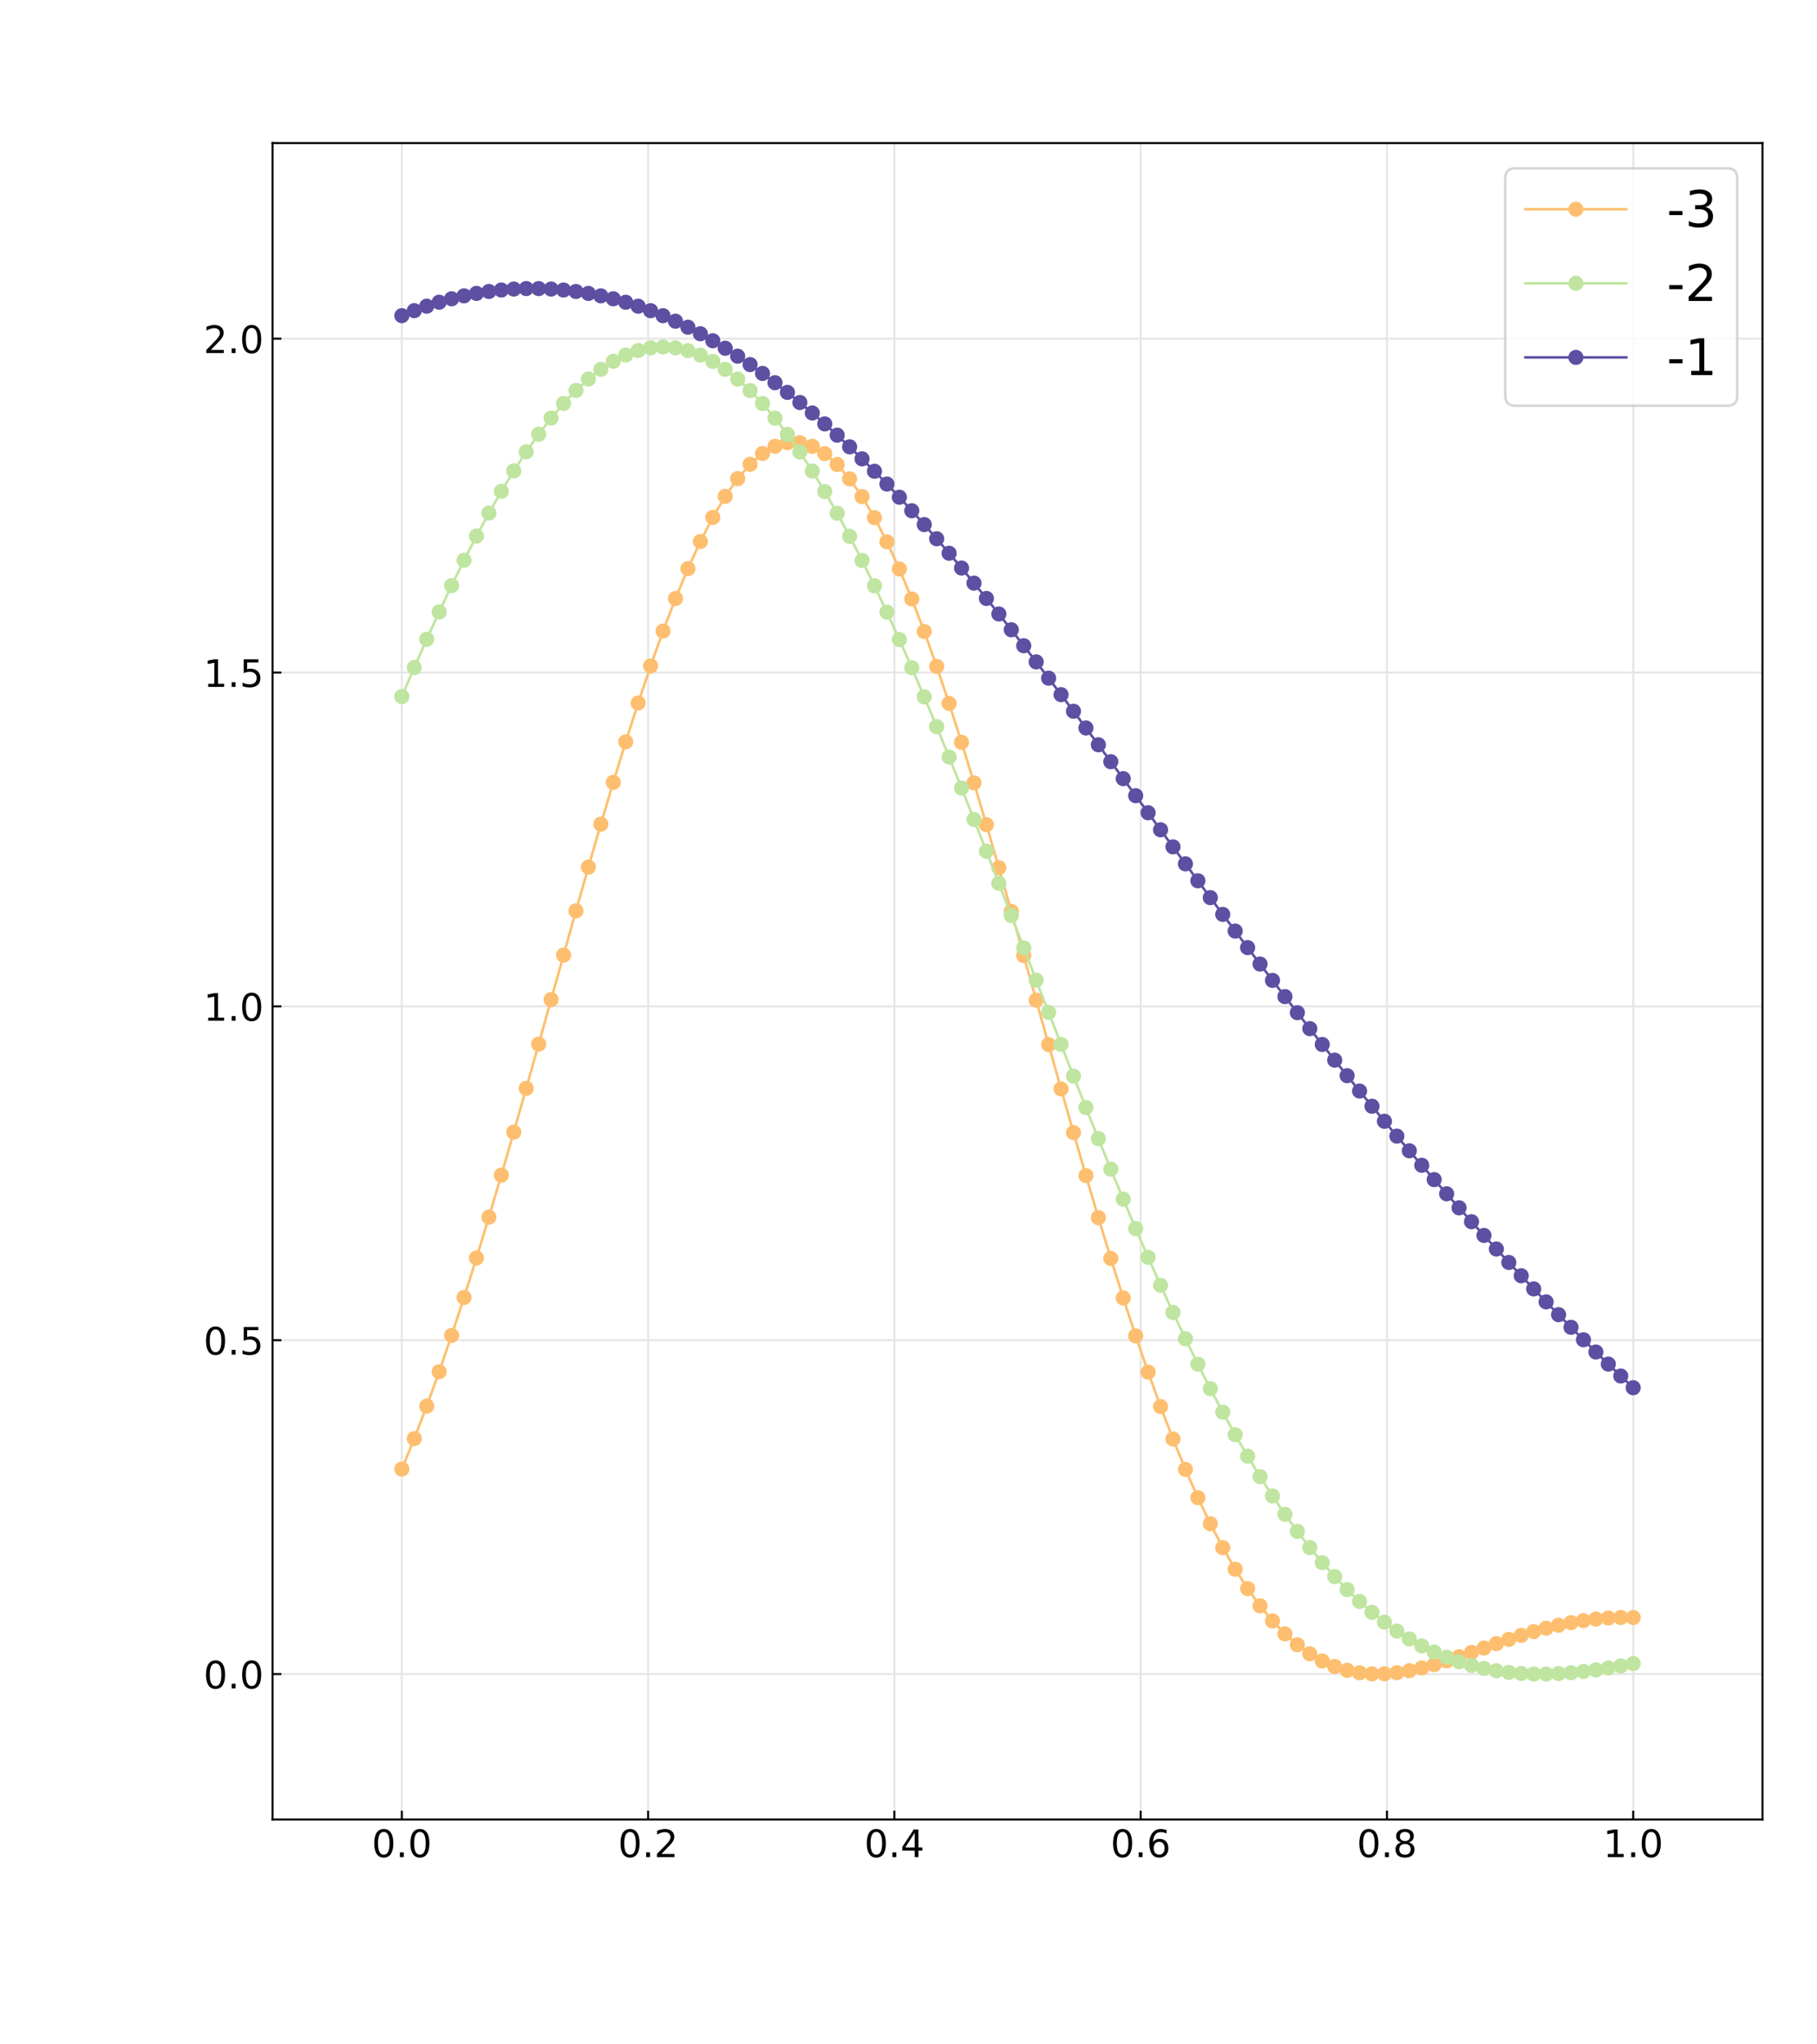 <?xml version="1.0" encoding="utf-8" standalone="no"?>
<!DOCTYPE svg PUBLIC "-//W3C//DTD SVG 1.1//EN"
  "http://www.w3.org/Graphics/SVG/1.1/DTD/svg11.dtd">
<!-- Created with matplotlib (https://matplotlib.org/) -->
<svg height="810pt" version="1.1" viewBox="0 0 720 810" width="720pt" xmlns="http://www.w3.org/2000/svg" xmlns:xlink="http://www.w3.org/1999/xlink">
 <defs>
  <style type="text/css">*{stroke-linecap:butt;stroke-linejoin:round;}</style>
 </defs>
 <g id="figure_1">
  <g id="patch_1">
   <path d="M 0 810 
L 720 810 
L 720 0 
L 0 0 
z
" style="fill:#ffffff;"/>
  </g>
  <g id="axes_1">
   <g id="patch_2">
    <path d="M 108 720.9 
L 698.4 720.9 
L 698.4 56.7 
L 108 56.7 
z
" style="fill:#ffffff;"/>
   </g>
   <g id="matplotlib.axis_1">
    <g id="xtick_1">
     <g id="line2d_1">
      <path clip-path="url(#pc5e5815d6b)" d="M 159.233 720.9 
L 159.233 56.7 
" style="fill:none;stroke:#e6e6e6;stroke-linecap:square;stroke-width:0.8;"/>
     </g>
     <g id="line2d_2">
      <defs>
       <path d="M 0 0 
L 0 -3.5 
" id="m0f413e8c15" style="stroke:#000000;stroke-width:0.8;"/>
      </defs>
      <g>
       <use style="stroke:#000000;stroke-width:0.8;" x="159.233" xlink:href="#m0f413e8c15" y="720.9"/>
      </g>
     </g>
     <g id="text_1">
      <!-- 0.0 -->
      <g transform="translate(147.306 735.798)scale(0.15 -0.15)">
       <defs>
        <path d="M 31.781 66.406 
Q 24.172 66.406 20.328 58.906 
Q 16.5 51.422 16.5 36.375 
Q 16.5 21.391 20.328 13.891 
Q 24.172 6.391 31.781 6.391 
Q 39.453 6.391 43.281 13.891 
Q 47.125 21.391 47.125 36.375 
Q 47.125 51.422 43.281 58.906 
Q 39.453 66.406 31.781 66.406 
z
M 31.781 74.219 
Q 44.047 74.219 50.516 64.516 
Q 56.984 54.828 56.984 36.375 
Q 56.984 17.969 50.516 8.266 
Q 44.047 -1.422 31.781 -1.422 
Q 19.531 -1.422 13.062 8.266 
Q 6.594 17.969 6.594 36.375 
Q 6.594 54.828 13.062 64.516 
Q 19.531 74.219 31.781 74.219 
z
" id="DejaVuSans-48"/>
        <path d="M 10.688 12.406 
L 21 12.406 
L 21 0 
L 10.688 0 
z
" id="DejaVuSans-46"/>
       </defs>
       <use xlink:href="#DejaVuSans-48"/>
       <use x="63.623" xlink:href="#DejaVuSans-46"/>
       <use x="95.41" xlink:href="#DejaVuSans-48"/>
      </g>
     </g>
    </g>
    <g id="xtick_2">
     <g id="line2d_3">
      <path clip-path="url(#pc5e5815d6b)" d="M 256.82 720.9 
L 256.82 56.7 
" style="fill:none;stroke:#e6e6e6;stroke-linecap:square;stroke-width:0.8;"/>
     </g>
     <g id="line2d_4">
      <g>
       <use style="stroke:#000000;stroke-width:0.8;" x="256.82" xlink:href="#m0f413e8c15" y="720.9"/>
      </g>
     </g>
     <g id="text_2">
      <!-- 0.2 -->
      <g transform="translate(244.892 735.798)scale(0.15 -0.15)">
       <defs>
        <path d="M 19.188 8.297 
L 53.609 8.297 
L 53.609 0 
L 7.328 0 
L 7.328 8.297 
Q 12.938 14.109 22.625 23.891 
Q 32.328 33.688 34.812 36.531 
Q 39.547 41.844 41.422 45.531 
Q 43.312 49.219 43.312 52.781 
Q 43.312 58.594 39.234 62.25 
Q 35.156 65.922 28.609 65.922 
Q 23.969 65.922 18.812 64.312 
Q 13.672 62.703 7.812 59.422 
L 7.812 69.391 
Q 13.766 71.781 18.938 73 
Q 24.125 74.219 28.422 74.219 
Q 39.75 74.219 46.484 68.547 
Q 53.219 62.891 53.219 53.422 
Q 53.219 48.922 51.531 44.891 
Q 49.859 40.875 45.406 35.406 
Q 44.188 33.984 37.641 27.219 
Q 31.109 20.453 19.188 8.297 
z
" id="DejaVuSans-50"/>
       </defs>
       <use xlink:href="#DejaVuSans-48"/>
       <use x="63.623" xlink:href="#DejaVuSans-46"/>
       <use x="95.41" xlink:href="#DejaVuSans-50"/>
      </g>
     </g>
    </g>
    <g id="xtick_3">
     <g id="line2d_5">
      <path clip-path="url(#pc5e5815d6b)" d="M 354.407 720.9 
L 354.407 56.7 
" style="fill:none;stroke:#e6e6e6;stroke-linecap:square;stroke-width:0.8;"/>
     </g>
     <g id="line2d_6">
      <g>
       <use style="stroke:#000000;stroke-width:0.8;" x="354.407" xlink:href="#m0f413e8c15" y="720.9"/>
      </g>
     </g>
     <g id="text_3">
      <!-- 0.4 -->
      <g transform="translate(342.479 735.798)scale(0.15 -0.15)">
       <defs>
        <path d="M 37.797 64.312 
L 12.891 25.391 
L 37.797 25.391 
z
M 35.203 72.906 
L 47.609 72.906 
L 47.609 25.391 
L 58.016 25.391 
L 58.016 17.188 
L 47.609 17.188 
L 47.609 0 
L 37.797 0 
L 37.797 17.188 
L 4.891 17.188 
L 4.891 26.703 
z
" id="DejaVuSans-52"/>
       </defs>
       <use xlink:href="#DejaVuSans-48"/>
       <use x="63.623" xlink:href="#DejaVuSans-46"/>
       <use x="95.41" xlink:href="#DejaVuSans-52"/>
      </g>
     </g>
    </g>
    <g id="xtick_4">
     <g id="line2d_7">
      <path clip-path="url(#pc5e5815d6b)" d="M 451.993 720.9 
L 451.993 56.7 
" style="fill:none;stroke:#e6e6e6;stroke-linecap:square;stroke-width:0.8;"/>
     </g>
     <g id="line2d_8">
      <g>
       <use style="stroke:#000000;stroke-width:0.8;" x="451.993" xlink:href="#m0f413e8c15" y="720.9"/>
      </g>
     </g>
     <g id="text_4">
      <!-- 0.6 -->
      <g transform="translate(440.066 735.798)scale(0.15 -0.15)">
       <defs>
        <path d="M 33.016 40.375 
Q 26.375 40.375 22.484 35.828 
Q 18.609 31.297 18.609 23.391 
Q 18.609 15.531 22.484 10.953 
Q 26.375 6.391 33.016 6.391 
Q 39.656 6.391 43.531 10.953 
Q 47.406 15.531 47.406 23.391 
Q 47.406 31.297 43.531 35.828 
Q 39.656 40.375 33.016 40.375 
z
M 52.594 71.297 
L 52.594 62.312 
Q 48.875 64.062 45.094 64.984 
Q 41.312 65.922 37.594 65.922 
Q 27.828 65.922 22.672 59.328 
Q 17.531 52.734 16.797 39.406 
Q 19.672 43.656 24.016 45.922 
Q 28.375 48.188 33.594 48.188 
Q 44.578 48.188 50.953 41.516 
Q 57.328 34.859 57.328 23.391 
Q 57.328 12.156 50.688 5.359 
Q 44.047 -1.422 33.016 -1.422 
Q 20.359 -1.422 13.672 8.266 
Q 6.984 17.969 6.984 36.375 
Q 6.984 53.656 15.188 63.938 
Q 23.391 74.219 37.203 74.219 
Q 40.922 74.219 44.703 73.484 
Q 48.484 72.75 52.594 71.297 
z
" id="DejaVuSans-54"/>
       </defs>
       <use xlink:href="#DejaVuSans-48"/>
       <use x="63.623" xlink:href="#DejaVuSans-46"/>
       <use x="95.41" xlink:href="#DejaVuSans-54"/>
      </g>
     </g>
    </g>
    <g id="xtick_5">
     <g id="line2d_9">
      <path clip-path="url(#pc5e5815d6b)" d="M 549.58 720.9 
L 549.58 56.7 
" style="fill:none;stroke:#e6e6e6;stroke-linecap:square;stroke-width:0.8;"/>
     </g>
     <g id="line2d_10">
      <g>
       <use style="stroke:#000000;stroke-width:0.8;" x="549.58" xlink:href="#m0f413e8c15" y="720.9"/>
      </g>
     </g>
     <g id="text_5">
      <!-- 0.8 -->
      <g transform="translate(537.653 735.798)scale(0.15 -0.15)">
       <defs>
        <path d="M 31.781 34.625 
Q 24.75 34.625 20.719 30.859 
Q 16.703 27.094 16.703 20.516 
Q 16.703 13.922 20.719 10.156 
Q 24.75 6.391 31.781 6.391 
Q 38.812 6.391 42.859 10.172 
Q 46.922 13.969 46.922 20.516 
Q 46.922 27.094 42.891 30.859 
Q 38.875 34.625 31.781 34.625 
z
M 21.922 38.812 
Q 15.578 40.375 12.031 44.719 
Q 8.5 49.078 8.5 55.328 
Q 8.5 64.062 14.719 69.141 
Q 20.953 74.219 31.781 74.219 
Q 42.672 74.219 48.875 69.141 
Q 55.078 64.062 55.078 55.328 
Q 55.078 49.078 51.531 44.719 
Q 48 40.375 41.703 38.812 
Q 48.828 37.156 52.797 32.312 
Q 56.781 27.484 56.781 20.516 
Q 56.781 9.906 50.312 4.234 
Q 43.844 -1.422 31.781 -1.422 
Q 19.734 -1.422 13.25 4.234 
Q 6.781 9.906 6.781 20.516 
Q 6.781 27.484 10.781 32.312 
Q 14.797 37.156 21.922 38.812 
z
M 18.312 54.391 
Q 18.312 48.734 21.844 45.562 
Q 25.391 42.391 31.781 42.391 
Q 38.141 42.391 41.719 45.562 
Q 45.312 48.734 45.312 54.391 
Q 45.312 60.062 41.719 63.234 
Q 38.141 66.406 31.781 66.406 
Q 25.391 66.406 21.844 63.234 
Q 18.312 60.062 18.312 54.391 
z
" id="DejaVuSans-56"/>
       </defs>
       <use xlink:href="#DejaVuSans-48"/>
       <use x="63.623" xlink:href="#DejaVuSans-46"/>
       <use x="95.41" xlink:href="#DejaVuSans-56"/>
      </g>
     </g>
    </g>
    <g id="xtick_6">
     <g id="line2d_11">
      <path clip-path="url(#pc5e5815d6b)" d="M 647.167 720.9 
L 647.167 56.7 
" style="fill:none;stroke:#e6e6e6;stroke-linecap:square;stroke-width:0.8;"/>
     </g>
     <g id="line2d_12">
      <g>
       <use style="stroke:#000000;stroke-width:0.8;" x="647.167" xlink:href="#m0f413e8c15" y="720.9"/>
      </g>
     </g>
     <g id="text_6">
      <!-- 1.0 -->
      <g transform="translate(635.24 735.798)scale(0.15 -0.15)">
       <defs>
        <path d="M 12.406 8.297 
L 28.516 8.297 
L 28.516 63.922 
L 10.984 60.406 
L 10.984 69.391 
L 28.422 72.906 
L 38.281 72.906 
L 38.281 8.297 
L 54.391 8.297 
L 54.391 0 
L 12.406 0 
z
" id="DejaVuSans-49"/>
       </defs>
       <use xlink:href="#DejaVuSans-49"/>
       <use x="63.623" xlink:href="#DejaVuSans-46"/>
       <use x="95.41" xlink:href="#DejaVuSans-48"/>
      </g>
     </g>
    </g>
   </g>
   <g id="matplotlib.axis_2">
    <g id="ytick_1">
     <g id="line2d_13">
      <path clip-path="url(#pc5e5815d6b)" d="M 108 663.284 
L 698.4 663.284 
" style="fill:none;stroke:#e6e6e6;stroke-linecap:square;stroke-width:0.8;"/>
     </g>
     <g id="line2d_14">
      <defs>
       <path d="M 0 0 
L 3.5 0 
" id="m76b3e9d10d" style="stroke:#000000;stroke-width:0.8;"/>
      </defs>
      <g>
       <use style="stroke:#000000;stroke-width:0.8;" x="108" xlink:href="#m76b3e9d10d" y="663.284"/>
      </g>
     </g>
     <g id="text_7">
      <!-- 0.0 -->
      <g transform="translate(80.645 668.982)scale(0.15 -0.15)">
       <use xlink:href="#DejaVuSans-48"/>
       <use x="63.623" xlink:href="#DejaVuSans-46"/>
       <use x="95.41" xlink:href="#DejaVuSans-48"/>
      </g>
     </g>
    </g>
    <g id="ytick_2">
     <g id="line2d_15">
      <path clip-path="url(#pc5e5815d6b)" d="M 108 531.011 
L 698.4 531.011 
" style="fill:none;stroke:#e6e6e6;stroke-linecap:square;stroke-width:0.8;"/>
     </g>
     <g id="line2d_16">
      <g>
       <use style="stroke:#000000;stroke-width:0.8;" x="108" xlink:href="#m76b3e9d10d" y="531.011"/>
      </g>
     </g>
     <g id="text_8">
      <!-- 0.5 -->
      <g transform="translate(80.645 536.71)scale(0.15 -0.15)">
       <defs>
        <path d="M 10.797 72.906 
L 49.516 72.906 
L 49.516 64.594 
L 19.828 64.594 
L 19.828 46.734 
Q 21.969 47.469 24.109 47.828 
Q 26.266 48.188 28.422 48.188 
Q 40.625 48.188 47.75 41.5 
Q 54.891 34.812 54.891 23.391 
Q 54.891 11.625 47.562 5.094 
Q 40.234 -1.422 26.906 -1.422 
Q 22.312 -1.422 17.547 -0.641 
Q 12.797 0.141 7.719 1.703 
L 7.719 11.625 
Q 12.109 9.234 16.797 8.062 
Q 21.484 6.891 26.703 6.891 
Q 35.156 6.891 40.078 11.328 
Q 45.016 15.766 45.016 23.391 
Q 45.016 31 40.078 35.438 
Q 35.156 39.891 26.703 39.891 
Q 22.75 39.891 18.812 39.016 
Q 14.891 38.141 10.797 36.281 
z
" id="DejaVuSans-53"/>
       </defs>
       <use xlink:href="#DejaVuSans-48"/>
       <use x="63.623" xlink:href="#DejaVuSans-46"/>
       <use x="95.41" xlink:href="#DejaVuSans-53"/>
      </g>
     </g>
    </g>
    <g id="ytick_3">
     <g id="line2d_17">
      <path clip-path="url(#pc5e5815d6b)" d="M 108 398.739 
L 698.4 398.739 
" style="fill:none;stroke:#e6e6e6;stroke-linecap:square;stroke-width:0.8;"/>
     </g>
     <g id="line2d_18">
      <g>
       <use style="stroke:#000000;stroke-width:0.8;" x="108" xlink:href="#m76b3e9d10d" y="398.739"/>
      </g>
     </g>
     <g id="text_9">
      <!-- 1.0 -->
      <g transform="translate(80.645 404.438)scale(0.15 -0.15)">
       <use xlink:href="#DejaVuSans-49"/>
       <use x="63.623" xlink:href="#DejaVuSans-46"/>
       <use x="95.41" xlink:href="#DejaVuSans-48"/>
      </g>
     </g>
    </g>
    <g id="ytick_4">
     <g id="line2d_19">
      <path clip-path="url(#pc5e5815d6b)" d="M 108 266.467 
L 698.4 266.467 
" style="fill:none;stroke:#e6e6e6;stroke-linecap:square;stroke-width:0.8;"/>
     </g>
     <g id="line2d_20">
      <g>
       <use style="stroke:#000000;stroke-width:0.8;" x="108" xlink:href="#m76b3e9d10d" y="266.467"/>
      </g>
     </g>
     <g id="text_10">
      <!-- 1.5 -->
      <g transform="translate(80.645 272.166)scale(0.15 -0.15)">
       <use xlink:href="#DejaVuSans-49"/>
       <use x="63.623" xlink:href="#DejaVuSans-46"/>
       <use x="95.41" xlink:href="#DejaVuSans-53"/>
      </g>
     </g>
    </g>
    <g id="ytick_5">
     <g id="line2d_21">
      <path clip-path="url(#pc5e5815d6b)" d="M 108 134.195 
L 698.4 134.195 
" style="fill:none;stroke:#e6e6e6;stroke-linecap:square;stroke-width:0.8;"/>
     </g>
     <g id="line2d_22">
      <g>
       <use style="stroke:#000000;stroke-width:0.8;" x="108" xlink:href="#m76b3e9d10d" y="134.195"/>
      </g>
     </g>
     <g id="text_11">
      <!-- 2.0 -->
      <g transform="translate(80.645 139.894)scale(0.15 -0.15)">
       <use xlink:href="#DejaVuSans-50"/>
       <use x="63.623" xlink:href="#DejaVuSans-46"/>
       <use x="95.41" xlink:href="#DejaVuSans-48"/>
      </g>
     </g>
    </g>
   </g>
   <g id="line2d_23">
    <path clip-path="url(#pc5e5815d6b)" d="M 159.233 582.051 
L 164.162 569.997 
L 169.09 557.129 
L 174.019 543.487 
L 178.948 529.118 
L 183.876 514.077 
L 188.805 498.428 
L 193.733 482.238 
L 198.662 465.585 
L 203.591 448.55 
L 208.519 431.221 
L 213.448 413.691 
L 218.377 396.057 
L 223.305 378.42 
L 228.234 360.885 
L 233.162 343.56 
L 238.091 326.552 
L 243.02 309.97 
L 247.948 293.923 
L 252.877 278.517 
L 257.806 263.855 
L 262.734 250.037 
L 267.663 237.156 
L 272.591 225.302 
L 277.52 214.554 
L 282.449 204.987 
L 287.377 196.666 
L 292.306 189.646 
L 297.235 183.975 
L 302.163 179.691 
L 307.092 176.822 
L 312.02 175.388 
L 316.949 175.397 
L 321.878 176.85 
L 326.806 179.737 
L 331.735 184.039 
L 336.664 189.728 
L 341.592 196.764 
L 346.521 205.102 
L 351.449 214.685 
L 356.378 225.447 
L 361.307 237.315 
L 366.235 250.208 
L 371.164 264.037 
L 376.093 278.709 
L 381.021 294.123 
L 385.95 310.177 
L 390.878 326.765 
L 395.807 343.777 
L 400.736 361.105 
L 405.664 378.641 
L 410.593 396.278 
L 415.522 413.911 
L 420.45 431.439 
L 425.379 448.764 
L 430.307 465.794 
L 435.236 482.441 
L 440.165 498.623 
L 445.093 514.265 
L 450.022 529.297 
L 454.951 543.656 
L 459.879 557.288 
L 464.808 570.146 
L 469.736 582.19 
L 474.665 593.39 
L 479.594 603.724 
L 484.522 613.179 
L 489.451 621.748 
L 494.38 629.436 
L 499.308 636.252 
L 504.237 642.214 
L 509.165 647.346 
L 514.094 651.68 
L 519.023 655.25 
L 523.951 658.098 
L 528.88 660.267 
L 533.809 661.808 
L 538.737 662.772 
L 543.666 663.212 
L 548.594 663.184 
L 553.523 662.747 
L 558.452 661.958 
L 563.38 660.874 
L 568.309 659.553 
L 573.238 658.049 
L 578.166 656.417 
L 583.095 654.705 
L 588.023 652.961 
L 592.952 651.228 
L 597.881 649.544 
L 602.809 647.944 
L 607.738 646.457 
L 612.667 645.111 
L 617.595 643.926 
L 622.524 642.92 
L 627.452 642.105 
L 632.381 641.491 
L 637.31 641.083 
L 642.238 640.882 
L 647.167 640.883 
" style="fill:none;stroke:#fdbf6f;stroke-linecap:square;"/>
    <defs>
     <path d="M 0 2.5 
C 0.663 2.5 1.299 2.237 1.768 1.768 
C 2.237 1.299 2.5 0.663 2.5 0 
C 2.5 -0.663 2.237 -1.299 1.768 -1.768 
C 1.299 -2.237 0.663 -2.5 0 -2.5 
C -0.663 -2.5 -1.299 -2.237 -1.768 -1.768 
C -2.237 -1.299 -2.5 -0.663 -2.5 0 
C -2.5 0.663 -2.237 1.299 -1.768 1.768 
C -1.299 2.237 -0.663 2.5 0 2.5 
z
" id="ma7dd18b2ec" style="stroke:#fdbf6f;"/>
    </defs>
    <g clip-path="url(#pc5e5815d6b)">
     <use style="fill:#fdbf6f;stroke:#fdbf6f;" x="159.233" xlink:href="#ma7dd18b2ec" y="582.051"/>
     <use style="fill:#fdbf6f;stroke:#fdbf6f;" x="164.162" xlink:href="#ma7dd18b2ec" y="569.997"/>
     <use style="fill:#fdbf6f;stroke:#fdbf6f;" x="169.09" xlink:href="#ma7dd18b2ec" y="557.129"/>
     <use style="fill:#fdbf6f;stroke:#fdbf6f;" x="174.019" xlink:href="#ma7dd18b2ec" y="543.487"/>
     <use style="fill:#fdbf6f;stroke:#fdbf6f;" x="178.948" xlink:href="#ma7dd18b2ec" y="529.118"/>
     <use style="fill:#fdbf6f;stroke:#fdbf6f;" x="183.876" xlink:href="#ma7dd18b2ec" y="514.077"/>
     <use style="fill:#fdbf6f;stroke:#fdbf6f;" x="188.805" xlink:href="#ma7dd18b2ec" y="498.428"/>
     <use style="fill:#fdbf6f;stroke:#fdbf6f;" x="193.733" xlink:href="#ma7dd18b2ec" y="482.238"/>
     <use style="fill:#fdbf6f;stroke:#fdbf6f;" x="198.662" xlink:href="#ma7dd18b2ec" y="465.585"/>
     <use style="fill:#fdbf6f;stroke:#fdbf6f;" x="203.591" xlink:href="#ma7dd18b2ec" y="448.55"/>
     <use style="fill:#fdbf6f;stroke:#fdbf6f;" x="208.519" xlink:href="#ma7dd18b2ec" y="431.221"/>
     <use style="fill:#fdbf6f;stroke:#fdbf6f;" x="213.448" xlink:href="#ma7dd18b2ec" y="413.691"/>
     <use style="fill:#fdbf6f;stroke:#fdbf6f;" x="218.377" xlink:href="#ma7dd18b2ec" y="396.057"/>
     <use style="fill:#fdbf6f;stroke:#fdbf6f;" x="223.305" xlink:href="#ma7dd18b2ec" y="378.42"/>
     <use style="fill:#fdbf6f;stroke:#fdbf6f;" x="228.234" xlink:href="#ma7dd18b2ec" y="360.885"/>
     <use style="fill:#fdbf6f;stroke:#fdbf6f;" x="233.162" xlink:href="#ma7dd18b2ec" y="343.56"/>
     <use style="fill:#fdbf6f;stroke:#fdbf6f;" x="238.091" xlink:href="#ma7dd18b2ec" y="326.552"/>
     <use style="fill:#fdbf6f;stroke:#fdbf6f;" x="243.02" xlink:href="#ma7dd18b2ec" y="309.97"/>
     <use style="fill:#fdbf6f;stroke:#fdbf6f;" x="247.948" xlink:href="#ma7dd18b2ec" y="293.923"/>
     <use style="fill:#fdbf6f;stroke:#fdbf6f;" x="252.877" xlink:href="#ma7dd18b2ec" y="278.517"/>
     <use style="fill:#fdbf6f;stroke:#fdbf6f;" x="257.806" xlink:href="#ma7dd18b2ec" y="263.855"/>
     <use style="fill:#fdbf6f;stroke:#fdbf6f;" x="262.734" xlink:href="#ma7dd18b2ec" y="250.037"/>
     <use style="fill:#fdbf6f;stroke:#fdbf6f;" x="267.663" xlink:href="#ma7dd18b2ec" y="237.156"/>
     <use style="fill:#fdbf6f;stroke:#fdbf6f;" x="272.591" xlink:href="#ma7dd18b2ec" y="225.302"/>
     <use style="fill:#fdbf6f;stroke:#fdbf6f;" x="277.52" xlink:href="#ma7dd18b2ec" y="214.554"/>
     <use style="fill:#fdbf6f;stroke:#fdbf6f;" x="282.449" xlink:href="#ma7dd18b2ec" y="204.987"/>
     <use style="fill:#fdbf6f;stroke:#fdbf6f;" x="287.377" xlink:href="#ma7dd18b2ec" y="196.666"/>
     <use style="fill:#fdbf6f;stroke:#fdbf6f;" x="292.306" xlink:href="#ma7dd18b2ec" y="189.646"/>
     <use style="fill:#fdbf6f;stroke:#fdbf6f;" x="297.235" xlink:href="#ma7dd18b2ec" y="183.975"/>
     <use style="fill:#fdbf6f;stroke:#fdbf6f;" x="302.163" xlink:href="#ma7dd18b2ec" y="179.691"/>
     <use style="fill:#fdbf6f;stroke:#fdbf6f;" x="307.092" xlink:href="#ma7dd18b2ec" y="176.822"/>
     <use style="fill:#fdbf6f;stroke:#fdbf6f;" x="312.02" xlink:href="#ma7dd18b2ec" y="175.388"/>
     <use style="fill:#fdbf6f;stroke:#fdbf6f;" x="316.949" xlink:href="#ma7dd18b2ec" y="175.397"/>
     <use style="fill:#fdbf6f;stroke:#fdbf6f;" x="321.878" xlink:href="#ma7dd18b2ec" y="176.85"/>
     <use style="fill:#fdbf6f;stroke:#fdbf6f;" x="326.806" xlink:href="#ma7dd18b2ec" y="179.737"/>
     <use style="fill:#fdbf6f;stroke:#fdbf6f;" x="331.735" xlink:href="#ma7dd18b2ec" y="184.039"/>
     <use style="fill:#fdbf6f;stroke:#fdbf6f;" x="336.664" xlink:href="#ma7dd18b2ec" y="189.728"/>
     <use style="fill:#fdbf6f;stroke:#fdbf6f;" x="341.592" xlink:href="#ma7dd18b2ec" y="196.764"/>
     <use style="fill:#fdbf6f;stroke:#fdbf6f;" x="346.521" xlink:href="#ma7dd18b2ec" y="205.102"/>
     <use style="fill:#fdbf6f;stroke:#fdbf6f;" x="351.449" xlink:href="#ma7dd18b2ec" y="214.685"/>
     <use style="fill:#fdbf6f;stroke:#fdbf6f;" x="356.378" xlink:href="#ma7dd18b2ec" y="225.447"/>
     <use style="fill:#fdbf6f;stroke:#fdbf6f;" x="361.307" xlink:href="#ma7dd18b2ec" y="237.315"/>
     <use style="fill:#fdbf6f;stroke:#fdbf6f;" x="366.235" xlink:href="#ma7dd18b2ec" y="250.208"/>
     <use style="fill:#fdbf6f;stroke:#fdbf6f;" x="371.164" xlink:href="#ma7dd18b2ec" y="264.037"/>
     <use style="fill:#fdbf6f;stroke:#fdbf6f;" x="376.093" xlink:href="#ma7dd18b2ec" y="278.709"/>
     <use style="fill:#fdbf6f;stroke:#fdbf6f;" x="381.021" xlink:href="#ma7dd18b2ec" y="294.123"/>
     <use style="fill:#fdbf6f;stroke:#fdbf6f;" x="385.95" xlink:href="#ma7dd18b2ec" y="310.177"/>
     <use style="fill:#fdbf6f;stroke:#fdbf6f;" x="390.878" xlink:href="#ma7dd18b2ec" y="326.765"/>
     <use style="fill:#fdbf6f;stroke:#fdbf6f;" x="395.807" xlink:href="#ma7dd18b2ec" y="343.777"/>
     <use style="fill:#fdbf6f;stroke:#fdbf6f;" x="400.736" xlink:href="#ma7dd18b2ec" y="361.105"/>
     <use style="fill:#fdbf6f;stroke:#fdbf6f;" x="405.664" xlink:href="#ma7dd18b2ec" y="378.641"/>
     <use style="fill:#fdbf6f;stroke:#fdbf6f;" x="410.593" xlink:href="#ma7dd18b2ec" y="396.278"/>
     <use style="fill:#fdbf6f;stroke:#fdbf6f;" x="415.522" xlink:href="#ma7dd18b2ec" y="413.911"/>
     <use style="fill:#fdbf6f;stroke:#fdbf6f;" x="420.45" xlink:href="#ma7dd18b2ec" y="431.439"/>
     <use style="fill:#fdbf6f;stroke:#fdbf6f;" x="425.379" xlink:href="#ma7dd18b2ec" y="448.764"/>
     <use style="fill:#fdbf6f;stroke:#fdbf6f;" x="430.307" xlink:href="#ma7dd18b2ec" y="465.794"/>
     <use style="fill:#fdbf6f;stroke:#fdbf6f;" x="435.236" xlink:href="#ma7dd18b2ec" y="482.441"/>
     <use style="fill:#fdbf6f;stroke:#fdbf6f;" x="440.165" xlink:href="#ma7dd18b2ec" y="498.623"/>
     <use style="fill:#fdbf6f;stroke:#fdbf6f;" x="445.093" xlink:href="#ma7dd18b2ec" y="514.265"/>
     <use style="fill:#fdbf6f;stroke:#fdbf6f;" x="450.022" xlink:href="#ma7dd18b2ec" y="529.297"/>
     <use style="fill:#fdbf6f;stroke:#fdbf6f;" x="454.951" xlink:href="#ma7dd18b2ec" y="543.656"/>
     <use style="fill:#fdbf6f;stroke:#fdbf6f;" x="459.879" xlink:href="#ma7dd18b2ec" y="557.288"/>
     <use style="fill:#fdbf6f;stroke:#fdbf6f;" x="464.808" xlink:href="#ma7dd18b2ec" y="570.146"/>
     <use style="fill:#fdbf6f;stroke:#fdbf6f;" x="469.736" xlink:href="#ma7dd18b2ec" y="582.19"/>
     <use style="fill:#fdbf6f;stroke:#fdbf6f;" x="474.665" xlink:href="#ma7dd18b2ec" y="593.39"/>
     <use style="fill:#fdbf6f;stroke:#fdbf6f;" x="479.594" xlink:href="#ma7dd18b2ec" y="603.724"/>
     <use style="fill:#fdbf6f;stroke:#fdbf6f;" x="484.522" xlink:href="#ma7dd18b2ec" y="613.179"/>
     <use style="fill:#fdbf6f;stroke:#fdbf6f;" x="489.451" xlink:href="#ma7dd18b2ec" y="621.748"/>
     <use style="fill:#fdbf6f;stroke:#fdbf6f;" x="494.38" xlink:href="#ma7dd18b2ec" y="629.436"/>
     <use style="fill:#fdbf6f;stroke:#fdbf6f;" x="499.308" xlink:href="#ma7dd18b2ec" y="636.252"/>
     <use style="fill:#fdbf6f;stroke:#fdbf6f;" x="504.237" xlink:href="#ma7dd18b2ec" y="642.214"/>
     <use style="fill:#fdbf6f;stroke:#fdbf6f;" x="509.165" xlink:href="#ma7dd18b2ec" y="647.346"/>
     <use style="fill:#fdbf6f;stroke:#fdbf6f;" x="514.094" xlink:href="#ma7dd18b2ec" y="651.68"/>
     <use style="fill:#fdbf6f;stroke:#fdbf6f;" x="519.023" xlink:href="#ma7dd18b2ec" y="655.25"/>
     <use style="fill:#fdbf6f;stroke:#fdbf6f;" x="523.951" xlink:href="#ma7dd18b2ec" y="658.098"/>
     <use style="fill:#fdbf6f;stroke:#fdbf6f;" x="528.88" xlink:href="#ma7dd18b2ec" y="660.267"/>
     <use style="fill:#fdbf6f;stroke:#fdbf6f;" x="533.809" xlink:href="#ma7dd18b2ec" y="661.808"/>
     <use style="fill:#fdbf6f;stroke:#fdbf6f;" x="538.737" xlink:href="#ma7dd18b2ec" y="662.772"/>
     <use style="fill:#fdbf6f;stroke:#fdbf6f;" x="543.666" xlink:href="#ma7dd18b2ec" y="663.212"/>
     <use style="fill:#fdbf6f;stroke:#fdbf6f;" x="548.594" xlink:href="#ma7dd18b2ec" y="663.184"/>
     <use style="fill:#fdbf6f;stroke:#fdbf6f;" x="553.523" xlink:href="#ma7dd18b2ec" y="662.747"/>
     <use style="fill:#fdbf6f;stroke:#fdbf6f;" x="558.452" xlink:href="#ma7dd18b2ec" y="661.958"/>
     <use style="fill:#fdbf6f;stroke:#fdbf6f;" x="563.38" xlink:href="#ma7dd18b2ec" y="660.874"/>
     <use style="fill:#fdbf6f;stroke:#fdbf6f;" x="568.309" xlink:href="#ma7dd18b2ec" y="659.553"/>
     <use style="fill:#fdbf6f;stroke:#fdbf6f;" x="573.238" xlink:href="#ma7dd18b2ec" y="658.049"/>
     <use style="fill:#fdbf6f;stroke:#fdbf6f;" x="578.166" xlink:href="#ma7dd18b2ec" y="656.417"/>
     <use style="fill:#fdbf6f;stroke:#fdbf6f;" x="583.095" xlink:href="#ma7dd18b2ec" y="654.705"/>
     <use style="fill:#fdbf6f;stroke:#fdbf6f;" x="588.023" xlink:href="#ma7dd18b2ec" y="652.961"/>
     <use style="fill:#fdbf6f;stroke:#fdbf6f;" x="592.952" xlink:href="#ma7dd18b2ec" y="651.228"/>
     <use style="fill:#fdbf6f;stroke:#fdbf6f;" x="597.881" xlink:href="#ma7dd18b2ec" y="649.544"/>
     <use style="fill:#fdbf6f;stroke:#fdbf6f;" x="602.809" xlink:href="#ma7dd18b2ec" y="647.944"/>
     <use style="fill:#fdbf6f;stroke:#fdbf6f;" x="607.738" xlink:href="#ma7dd18b2ec" y="646.457"/>
     <use style="fill:#fdbf6f;stroke:#fdbf6f;" x="612.667" xlink:href="#ma7dd18b2ec" y="645.111"/>
     <use style="fill:#fdbf6f;stroke:#fdbf6f;" x="617.595" xlink:href="#ma7dd18b2ec" y="643.926"/>
     <use style="fill:#fdbf6f;stroke:#fdbf6f;" x="622.524" xlink:href="#ma7dd18b2ec" y="642.92"/>
     <use style="fill:#fdbf6f;stroke:#fdbf6f;" x="627.452" xlink:href="#ma7dd18b2ec" y="642.105"/>
     <use style="fill:#fdbf6f;stroke:#fdbf6f;" x="632.381" xlink:href="#ma7dd18b2ec" y="641.491"/>
     <use style="fill:#fdbf6f;stroke:#fdbf6f;" x="637.31" xlink:href="#ma7dd18b2ec" y="641.083"/>
     <use style="fill:#fdbf6f;stroke:#fdbf6f;" x="642.238" xlink:href="#ma7dd18b2ec" y="640.882"/>
     <use style="fill:#fdbf6f;stroke:#fdbf6f;" x="647.167" xlink:href="#ma7dd18b2ec" y="640.883"/>
    </g>
   </g>
   <g id="line2d_24">
    <path clip-path="url(#pc5e5815d6b)" d="M 159.233 275.995 
L 164.162 264.482 
L 169.09 253.292 
L 174.019 242.458 
L 178.948 232.012 
L 183.876 221.982 
L 188.805 212.398 
L 193.733 203.285 
L 198.662 194.668 
L 203.591 186.573 
L 208.519 179.022 
L 213.448 172.037 
L 218.377 165.64 
L 223.305 159.852 
L 228.234 154.692 
L 233.162 150.178 
L 238.091 146.328 
L 243.02 143.156 
L 247.948 140.675 
L 252.877 138.896 
L 257.806 137.826 
L 262.734 137.471 
L 267.663 137.832 
L 272.591 138.908 
L 277.52 140.693 
L 282.449 143.18 
L 287.377 146.358 
L 292.306 150.215 
L 297.235 154.734 
L 302.163 159.9 
L 307.092 165.693 
L 312.02 172.095 
L 316.949 179.085 
L 321.878 186.641 
L 326.806 194.74 
L 331.735 203.361 
L 336.664 212.478 
L 341.592 222.066 
L 346.521 232.099 
L 351.449 242.549 
L 356.378 253.385 
L 361.307 264.578 
L 366.235 276.093 
L 371.164 287.898 
L 376.093 299.956 
L 381.021 312.231 
L 385.95 324.685 
L 390.878 337.282 
L 395.807 349.983 
L 400.736 362.752 
L 405.664 375.553 
L 410.593 388.351 
L 415.522 401.111 
L 420.45 413.8 
L 425.379 426.388 
L 430.307 438.843 
L 435.236 451.137 
L 440.165 463.242 
L 445.093 475.13 
L 450.022 486.775 
L 454.951 498.151 
L 459.879 509.234 
L 464.808 520.002 
L 469.736 530.433 
L 474.665 540.508 
L 479.594 550.211 
L 484.522 559.527 
L 489.451 568.445 
L 494.38 576.954 
L 499.308 585.046 
L 504.237 592.718 
L 509.165 599.964 
L 514.094 606.783 
L 519.023 613.176 
L 523.951 619.142 
L 528.88 624.685 
L 533.809 629.809 
L 538.737 634.518 
L 543.666 638.821 
L 548.594 642.724 
L 553.523 646.238 
L 558.452 649.374 
L 563.38 652.145 
L 568.309 654.566 
L 573.238 656.651 
L 578.166 658.417 
L 583.095 659.88 
L 588.023 661.058 
L 592.952 661.967 
L 597.881 662.625 
L 602.809 663.049 
L 607.738 663.256 
L 612.667 663.263 
L 617.595 663.087 
L 622.524 662.745 
L 627.452 662.253 
L 632.381 661.63 
L 637.31 660.889 
L 642.238 660.048 
L 647.167 659.121 
" style="fill:none;stroke:#bfe5a0;stroke-linecap:square;"/>
    <defs>
     <path d="M 0 2.5 
C 0.663 2.5 1.299 2.237 1.768 1.768 
C 2.237 1.299 2.5 0.663 2.5 0 
C 2.5 -0.663 2.237 -1.299 1.768 -1.768 
C 1.299 -2.237 0.663 -2.5 0 -2.5 
C -0.663 -2.5 -1.299 -2.237 -1.768 -1.768 
C -2.237 -1.299 -2.5 -0.663 -2.5 0 
C -2.5 0.663 -2.237 1.299 -1.768 1.768 
C -1.299 2.237 -0.663 2.5 0 2.5 
z
" id="m582897e75d" style="stroke:#bfe5a0;"/>
    </defs>
    <g clip-path="url(#pc5e5815d6b)">
     <use style="fill:#bfe5a0;stroke:#bfe5a0;" x="159.233" xlink:href="#m582897e75d" y="275.995"/>
     <use style="fill:#bfe5a0;stroke:#bfe5a0;" x="164.162" xlink:href="#m582897e75d" y="264.482"/>
     <use style="fill:#bfe5a0;stroke:#bfe5a0;" x="169.09" xlink:href="#m582897e75d" y="253.292"/>
     <use style="fill:#bfe5a0;stroke:#bfe5a0;" x="174.019" xlink:href="#m582897e75d" y="242.458"/>
     <use style="fill:#bfe5a0;stroke:#bfe5a0;" x="178.948" xlink:href="#m582897e75d" y="232.012"/>
     <use style="fill:#bfe5a0;stroke:#bfe5a0;" x="183.876" xlink:href="#m582897e75d" y="221.982"/>
     <use style="fill:#bfe5a0;stroke:#bfe5a0;" x="188.805" xlink:href="#m582897e75d" y="212.398"/>
     <use style="fill:#bfe5a0;stroke:#bfe5a0;" x="193.733" xlink:href="#m582897e75d" y="203.285"/>
     <use style="fill:#bfe5a0;stroke:#bfe5a0;" x="198.662" xlink:href="#m582897e75d" y="194.668"/>
     <use style="fill:#bfe5a0;stroke:#bfe5a0;" x="203.591" xlink:href="#m582897e75d" y="186.573"/>
     <use style="fill:#bfe5a0;stroke:#bfe5a0;" x="208.519" xlink:href="#m582897e75d" y="179.022"/>
     <use style="fill:#bfe5a0;stroke:#bfe5a0;" x="213.448" xlink:href="#m582897e75d" y="172.037"/>
     <use style="fill:#bfe5a0;stroke:#bfe5a0;" x="218.377" xlink:href="#m582897e75d" y="165.64"/>
     <use style="fill:#bfe5a0;stroke:#bfe5a0;" x="223.305" xlink:href="#m582897e75d" y="159.852"/>
     <use style="fill:#bfe5a0;stroke:#bfe5a0;" x="228.234" xlink:href="#m582897e75d" y="154.692"/>
     <use style="fill:#bfe5a0;stroke:#bfe5a0;" x="233.162" xlink:href="#m582897e75d" y="150.178"/>
     <use style="fill:#bfe5a0;stroke:#bfe5a0;" x="238.091" xlink:href="#m582897e75d" y="146.328"/>
     <use style="fill:#bfe5a0;stroke:#bfe5a0;" x="243.02" xlink:href="#m582897e75d" y="143.156"/>
     <use style="fill:#bfe5a0;stroke:#bfe5a0;" x="247.948" xlink:href="#m582897e75d" y="140.675"/>
     <use style="fill:#bfe5a0;stroke:#bfe5a0;" x="252.877" xlink:href="#m582897e75d" y="138.896"/>
     <use style="fill:#bfe5a0;stroke:#bfe5a0;" x="257.806" xlink:href="#m582897e75d" y="137.826"/>
     <use style="fill:#bfe5a0;stroke:#bfe5a0;" x="262.734" xlink:href="#m582897e75d" y="137.471"/>
     <use style="fill:#bfe5a0;stroke:#bfe5a0;" x="267.663" xlink:href="#m582897e75d" y="137.832"/>
     <use style="fill:#bfe5a0;stroke:#bfe5a0;" x="272.591" xlink:href="#m582897e75d" y="138.908"/>
     <use style="fill:#bfe5a0;stroke:#bfe5a0;" x="277.52" xlink:href="#m582897e75d" y="140.693"/>
     <use style="fill:#bfe5a0;stroke:#bfe5a0;" x="282.449" xlink:href="#m582897e75d" y="143.18"/>
     <use style="fill:#bfe5a0;stroke:#bfe5a0;" x="287.377" xlink:href="#m582897e75d" y="146.358"/>
     <use style="fill:#bfe5a0;stroke:#bfe5a0;" x="292.306" xlink:href="#m582897e75d" y="150.215"/>
     <use style="fill:#bfe5a0;stroke:#bfe5a0;" x="297.235" xlink:href="#m582897e75d" y="154.734"/>
     <use style="fill:#bfe5a0;stroke:#bfe5a0;" x="302.163" xlink:href="#m582897e75d" y="159.9"/>
     <use style="fill:#bfe5a0;stroke:#bfe5a0;" x="307.092" xlink:href="#m582897e75d" y="165.693"/>
     <use style="fill:#bfe5a0;stroke:#bfe5a0;" x="312.02" xlink:href="#m582897e75d" y="172.095"/>
     <use style="fill:#bfe5a0;stroke:#bfe5a0;" x="316.949" xlink:href="#m582897e75d" y="179.085"/>
     <use style="fill:#bfe5a0;stroke:#bfe5a0;" x="321.878" xlink:href="#m582897e75d" y="186.641"/>
     <use style="fill:#bfe5a0;stroke:#bfe5a0;" x="326.806" xlink:href="#m582897e75d" y="194.74"/>
     <use style="fill:#bfe5a0;stroke:#bfe5a0;" x="331.735" xlink:href="#m582897e75d" y="203.361"/>
     <use style="fill:#bfe5a0;stroke:#bfe5a0;" x="336.664" xlink:href="#m582897e75d" y="212.478"/>
     <use style="fill:#bfe5a0;stroke:#bfe5a0;" x="341.592" xlink:href="#m582897e75d" y="222.066"/>
     <use style="fill:#bfe5a0;stroke:#bfe5a0;" x="346.521" xlink:href="#m582897e75d" y="232.099"/>
     <use style="fill:#bfe5a0;stroke:#bfe5a0;" x="351.449" xlink:href="#m582897e75d" y="242.549"/>
     <use style="fill:#bfe5a0;stroke:#bfe5a0;" x="356.378" xlink:href="#m582897e75d" y="253.385"/>
     <use style="fill:#bfe5a0;stroke:#bfe5a0;" x="361.307" xlink:href="#m582897e75d" y="264.578"/>
     <use style="fill:#bfe5a0;stroke:#bfe5a0;" x="366.235" xlink:href="#m582897e75d" y="276.093"/>
     <use style="fill:#bfe5a0;stroke:#bfe5a0;" x="371.164" xlink:href="#m582897e75d" y="287.898"/>
     <use style="fill:#bfe5a0;stroke:#bfe5a0;" x="376.093" xlink:href="#m582897e75d" y="299.956"/>
     <use style="fill:#bfe5a0;stroke:#bfe5a0;" x="381.021" xlink:href="#m582897e75d" y="312.231"/>
     <use style="fill:#bfe5a0;stroke:#bfe5a0;" x="385.95" xlink:href="#m582897e75d" y="324.685"/>
     <use style="fill:#bfe5a0;stroke:#bfe5a0;" x="390.878" xlink:href="#m582897e75d" y="337.282"/>
     <use style="fill:#bfe5a0;stroke:#bfe5a0;" x="395.807" xlink:href="#m582897e75d" y="349.983"/>
     <use style="fill:#bfe5a0;stroke:#bfe5a0;" x="400.736" xlink:href="#m582897e75d" y="362.752"/>
     <use style="fill:#bfe5a0;stroke:#bfe5a0;" x="405.664" xlink:href="#m582897e75d" y="375.553"/>
     <use style="fill:#bfe5a0;stroke:#bfe5a0;" x="410.593" xlink:href="#m582897e75d" y="388.351"/>
     <use style="fill:#bfe5a0;stroke:#bfe5a0;" x="415.522" xlink:href="#m582897e75d" y="401.111"/>
     <use style="fill:#bfe5a0;stroke:#bfe5a0;" x="420.45" xlink:href="#m582897e75d" y="413.8"/>
     <use style="fill:#bfe5a0;stroke:#bfe5a0;" x="425.379" xlink:href="#m582897e75d" y="426.388"/>
     <use style="fill:#bfe5a0;stroke:#bfe5a0;" x="430.307" xlink:href="#m582897e75d" y="438.843"/>
     <use style="fill:#bfe5a0;stroke:#bfe5a0;" x="435.236" xlink:href="#m582897e75d" y="451.137"/>
     <use style="fill:#bfe5a0;stroke:#bfe5a0;" x="440.165" xlink:href="#m582897e75d" y="463.242"/>
     <use style="fill:#bfe5a0;stroke:#bfe5a0;" x="445.093" xlink:href="#m582897e75d" y="475.13"/>
     <use style="fill:#bfe5a0;stroke:#bfe5a0;" x="450.022" xlink:href="#m582897e75d" y="486.775"/>
     <use style="fill:#bfe5a0;stroke:#bfe5a0;" x="454.951" xlink:href="#m582897e75d" y="498.151"/>
     <use style="fill:#bfe5a0;stroke:#bfe5a0;" x="459.879" xlink:href="#m582897e75d" y="509.234"/>
     <use style="fill:#bfe5a0;stroke:#bfe5a0;" x="464.808" xlink:href="#m582897e75d" y="520.002"/>
     <use style="fill:#bfe5a0;stroke:#bfe5a0;" x="469.736" xlink:href="#m582897e75d" y="530.433"/>
     <use style="fill:#bfe5a0;stroke:#bfe5a0;" x="474.665" xlink:href="#m582897e75d" y="540.508"/>
     <use style="fill:#bfe5a0;stroke:#bfe5a0;" x="479.594" xlink:href="#m582897e75d" y="550.211"/>
     <use style="fill:#bfe5a0;stroke:#bfe5a0;" x="484.522" xlink:href="#m582897e75d" y="559.527"/>
     <use style="fill:#bfe5a0;stroke:#bfe5a0;" x="489.451" xlink:href="#m582897e75d" y="568.445"/>
     <use style="fill:#bfe5a0;stroke:#bfe5a0;" x="494.38" xlink:href="#m582897e75d" y="576.954"/>
     <use style="fill:#bfe5a0;stroke:#bfe5a0;" x="499.308" xlink:href="#m582897e75d" y="585.046"/>
     <use style="fill:#bfe5a0;stroke:#bfe5a0;" x="504.237" xlink:href="#m582897e75d" y="592.718"/>
     <use style="fill:#bfe5a0;stroke:#bfe5a0;" x="509.165" xlink:href="#m582897e75d" y="599.964"/>
     <use style="fill:#bfe5a0;stroke:#bfe5a0;" x="514.094" xlink:href="#m582897e75d" y="606.783"/>
     <use style="fill:#bfe5a0;stroke:#bfe5a0;" x="519.023" xlink:href="#m582897e75d" y="613.176"/>
     <use style="fill:#bfe5a0;stroke:#bfe5a0;" x="523.951" xlink:href="#m582897e75d" y="619.142"/>
     <use style="fill:#bfe5a0;stroke:#bfe5a0;" x="528.88" xlink:href="#m582897e75d" y="624.685"/>
     <use style="fill:#bfe5a0;stroke:#bfe5a0;" x="533.809" xlink:href="#m582897e75d" y="629.809"/>
     <use style="fill:#bfe5a0;stroke:#bfe5a0;" x="538.737" xlink:href="#m582897e75d" y="634.518"/>
     <use style="fill:#bfe5a0;stroke:#bfe5a0;" x="543.666" xlink:href="#m582897e75d" y="638.821"/>
     <use style="fill:#bfe5a0;stroke:#bfe5a0;" x="548.594" xlink:href="#m582897e75d" y="642.724"/>
     <use style="fill:#bfe5a0;stroke:#bfe5a0;" x="553.523" xlink:href="#m582897e75d" y="646.238"/>
     <use style="fill:#bfe5a0;stroke:#bfe5a0;" x="558.452" xlink:href="#m582897e75d" y="649.374"/>
     <use style="fill:#bfe5a0;stroke:#bfe5a0;" x="563.38" xlink:href="#m582897e75d" y="652.145"/>
     <use style="fill:#bfe5a0;stroke:#bfe5a0;" x="568.309" xlink:href="#m582897e75d" y="654.566"/>
     <use style="fill:#bfe5a0;stroke:#bfe5a0;" x="573.238" xlink:href="#m582897e75d" y="656.651"/>
     <use style="fill:#bfe5a0;stroke:#bfe5a0;" x="578.166" xlink:href="#m582897e75d" y="658.417"/>
     <use style="fill:#bfe5a0;stroke:#bfe5a0;" x="583.095" xlink:href="#m582897e75d" y="659.88"/>
     <use style="fill:#bfe5a0;stroke:#bfe5a0;" x="588.023" xlink:href="#m582897e75d" y="661.058"/>
     <use style="fill:#bfe5a0;stroke:#bfe5a0;" x="592.952" xlink:href="#m582897e75d" y="661.967"/>
     <use style="fill:#bfe5a0;stroke:#bfe5a0;" x="597.881" xlink:href="#m582897e75d" y="662.625"/>
     <use style="fill:#bfe5a0;stroke:#bfe5a0;" x="602.809" xlink:href="#m582897e75d" y="663.049"/>
     <use style="fill:#bfe5a0;stroke:#bfe5a0;" x="607.738" xlink:href="#m582897e75d" y="663.256"/>
     <use style="fill:#bfe5a0;stroke:#bfe5a0;" x="612.667" xlink:href="#m582897e75d" y="663.263"/>
     <use style="fill:#bfe5a0;stroke:#bfe5a0;" x="617.595" xlink:href="#m582897e75d" y="663.087"/>
     <use style="fill:#bfe5a0;stroke:#bfe5a0;" x="622.524" xlink:href="#m582897e75d" y="662.745"/>
     <use style="fill:#bfe5a0;stroke:#bfe5a0;" x="627.452" xlink:href="#m582897e75d" y="662.253"/>
     <use style="fill:#bfe5a0;stroke:#bfe5a0;" x="632.381" xlink:href="#m582897e75d" y="661.63"/>
     <use style="fill:#bfe5a0;stroke:#bfe5a0;" x="637.31" xlink:href="#m582897e75d" y="660.889"/>
     <use style="fill:#bfe5a0;stroke:#bfe5a0;" x="642.238" xlink:href="#m582897e75d" y="660.048"/>
     <use style="fill:#bfe5a0;stroke:#bfe5a0;" x="647.167" xlink:href="#m582897e75d" y="659.121"/>
    </g>
   </g>
   <g id="line2d_25">
    <path clip-path="url(#pc5e5815d6b)" d="M 159.233 125.068 
L 164.162 123.09 
L 169.09 121.317 
L 174.019 119.748 
L 178.948 118.383 
L 183.876 117.218 
L 188.805 116.253 
L 193.733 115.484 
L 198.662 114.909 
L 203.591 114.528 
L 208.519 114.337 
L 213.448 114.338 
L 218.377 114.529 
L 223.305 114.911 
L 228.234 115.487 
L 233.162 116.257 
L 238.091 117.223 
L 243.02 118.388 
L 247.948 119.755 
L 252.877 121.325 
L 257.806 123.099 
L 262.734 125.077 
L 267.663 127.26 
L 272.591 129.645 
L 277.52 132.228 
L 282.449 135.006 
L 287.377 137.974 
L 292.306 141.126 
L 297.235 144.458 
L 302.163 147.963 
L 307.092 151.638 
L 312.02 155.477 
L 316.949 159.477 
L 321.878 163.635 
L 326.806 167.948 
L 331.735 172.416 
L 336.664 177.035 
L 341.592 181.806 
L 346.521 186.726 
L 351.449 191.794 
L 356.378 197.006 
L 361.307 202.359 
L 366.235 207.849 
L 371.164 213.469 
L 376.093 219.212 
L 381.021 225.072 
L 385.95 231.041 
L 390.878 237.111 
L 395.807 243.273 
L 400.736 249.521 
L 405.664 255.847 
L 410.593 262.244 
L 415.522 268.706 
L 420.45 275.228 
L 425.379 281.803 
L 430.307 288.426 
L 435.236 295.09 
L 440.165 301.79 
L 445.093 308.518 
L 450.022 315.265 
L 454.951 322.022 
L 459.879 328.781 
L 464.808 335.531 
L 469.736 342.265 
L 474.665 348.974 
L 479.594 355.652 
L 484.522 362.294 
L 489.451 368.897 
L 494.38 375.457 
L 499.308 381.972 
L 504.237 388.442 
L 509.165 394.865 
L 514.094 401.24 
L 519.023 407.563 
L 523.951 413.833 
L 528.88 420.047 
L 533.809 426.199 
L 538.737 432.288 
L 543.666 438.309 
L 548.594 444.261 
L 553.523 450.143 
L 558.452 455.955 
L 563.38 461.7 
L 568.309 467.378 
L 573.238 472.994 
L 578.166 478.551 
L 583.095 484.05 
L 588.023 489.492 
L 592.952 494.878 
L 597.881 500.206 
L 602.809 505.475 
L 607.738 510.68 
L 612.667 515.82 
L 617.595 520.892 
L 622.524 525.894 
L 627.452 530.824 
L 632.381 535.683 
L 637.31 540.471 
L 642.238 545.187 
L 647.167 549.831 
" style="fill:none;stroke:#5e4fa2;stroke-linecap:square;"/>
    <defs>
     <path d="M 0 2.5 
C 0.663 2.5 1.299 2.237 1.768 1.768 
C 2.237 1.299 2.5 0.663 2.5 0 
C 2.5 -0.663 2.237 -1.299 1.768 -1.768 
C 1.299 -2.237 0.663 -2.5 0 -2.5 
C -0.663 -2.5 -1.299 -2.237 -1.768 -1.768 
C -2.237 -1.299 -2.5 -0.663 -2.5 0 
C -2.5 0.663 -2.237 1.299 -1.768 1.768 
C -1.299 2.237 -0.663 2.5 0 2.5 
z
" id="mfdc37cd321" style="stroke:#5e4fa2;"/>
    </defs>
    <g clip-path="url(#pc5e5815d6b)">
     <use style="fill:#5e4fa2;stroke:#5e4fa2;" x="159.233" xlink:href="#mfdc37cd321" y="125.068"/>
     <use style="fill:#5e4fa2;stroke:#5e4fa2;" x="164.162" xlink:href="#mfdc37cd321" y="123.09"/>
     <use style="fill:#5e4fa2;stroke:#5e4fa2;" x="169.09" xlink:href="#mfdc37cd321" y="121.317"/>
     <use style="fill:#5e4fa2;stroke:#5e4fa2;" x="174.019" xlink:href="#mfdc37cd321" y="119.748"/>
     <use style="fill:#5e4fa2;stroke:#5e4fa2;" x="178.948" xlink:href="#mfdc37cd321" y="118.383"/>
     <use style="fill:#5e4fa2;stroke:#5e4fa2;" x="183.876" xlink:href="#mfdc37cd321" y="117.218"/>
     <use style="fill:#5e4fa2;stroke:#5e4fa2;" x="188.805" xlink:href="#mfdc37cd321" y="116.253"/>
     <use style="fill:#5e4fa2;stroke:#5e4fa2;" x="193.733" xlink:href="#mfdc37cd321" y="115.484"/>
     <use style="fill:#5e4fa2;stroke:#5e4fa2;" x="198.662" xlink:href="#mfdc37cd321" y="114.909"/>
     <use style="fill:#5e4fa2;stroke:#5e4fa2;" x="203.591" xlink:href="#mfdc37cd321" y="114.528"/>
     <use style="fill:#5e4fa2;stroke:#5e4fa2;" x="208.519" xlink:href="#mfdc37cd321" y="114.337"/>
     <use style="fill:#5e4fa2;stroke:#5e4fa2;" x="213.448" xlink:href="#mfdc37cd321" y="114.338"/>
     <use style="fill:#5e4fa2;stroke:#5e4fa2;" x="218.377" xlink:href="#mfdc37cd321" y="114.529"/>
     <use style="fill:#5e4fa2;stroke:#5e4fa2;" x="223.305" xlink:href="#mfdc37cd321" y="114.911"/>
     <use style="fill:#5e4fa2;stroke:#5e4fa2;" x="228.234" xlink:href="#mfdc37cd321" y="115.487"/>
     <use style="fill:#5e4fa2;stroke:#5e4fa2;" x="233.162" xlink:href="#mfdc37cd321" y="116.257"/>
     <use style="fill:#5e4fa2;stroke:#5e4fa2;" x="238.091" xlink:href="#mfdc37cd321" y="117.223"/>
     <use style="fill:#5e4fa2;stroke:#5e4fa2;" x="243.02" xlink:href="#mfdc37cd321" y="118.388"/>
     <use style="fill:#5e4fa2;stroke:#5e4fa2;" x="247.948" xlink:href="#mfdc37cd321" y="119.755"/>
     <use style="fill:#5e4fa2;stroke:#5e4fa2;" x="252.877" xlink:href="#mfdc37cd321" y="121.325"/>
     <use style="fill:#5e4fa2;stroke:#5e4fa2;" x="257.806" xlink:href="#mfdc37cd321" y="123.099"/>
     <use style="fill:#5e4fa2;stroke:#5e4fa2;" x="262.734" xlink:href="#mfdc37cd321" y="125.077"/>
     <use style="fill:#5e4fa2;stroke:#5e4fa2;" x="267.663" xlink:href="#mfdc37cd321" y="127.26"/>
     <use style="fill:#5e4fa2;stroke:#5e4fa2;" x="272.591" xlink:href="#mfdc37cd321" y="129.645"/>
     <use style="fill:#5e4fa2;stroke:#5e4fa2;" x="277.52" xlink:href="#mfdc37cd321" y="132.228"/>
     <use style="fill:#5e4fa2;stroke:#5e4fa2;" x="282.449" xlink:href="#mfdc37cd321" y="135.006"/>
     <use style="fill:#5e4fa2;stroke:#5e4fa2;" x="287.377" xlink:href="#mfdc37cd321" y="137.974"/>
     <use style="fill:#5e4fa2;stroke:#5e4fa2;" x="292.306" xlink:href="#mfdc37cd321" y="141.126"/>
     <use style="fill:#5e4fa2;stroke:#5e4fa2;" x="297.235" xlink:href="#mfdc37cd321" y="144.458"/>
     <use style="fill:#5e4fa2;stroke:#5e4fa2;" x="302.163" xlink:href="#mfdc37cd321" y="147.963"/>
     <use style="fill:#5e4fa2;stroke:#5e4fa2;" x="307.092" xlink:href="#mfdc37cd321" y="151.638"/>
     <use style="fill:#5e4fa2;stroke:#5e4fa2;" x="312.02" xlink:href="#mfdc37cd321" y="155.477"/>
     <use style="fill:#5e4fa2;stroke:#5e4fa2;" x="316.949" xlink:href="#mfdc37cd321" y="159.477"/>
     <use style="fill:#5e4fa2;stroke:#5e4fa2;" x="321.878" xlink:href="#mfdc37cd321" y="163.635"/>
     <use style="fill:#5e4fa2;stroke:#5e4fa2;" x="326.806" xlink:href="#mfdc37cd321" y="167.948"/>
     <use style="fill:#5e4fa2;stroke:#5e4fa2;" x="331.735" xlink:href="#mfdc37cd321" y="172.416"/>
     <use style="fill:#5e4fa2;stroke:#5e4fa2;" x="336.664" xlink:href="#mfdc37cd321" y="177.035"/>
     <use style="fill:#5e4fa2;stroke:#5e4fa2;" x="341.592" xlink:href="#mfdc37cd321" y="181.806"/>
     <use style="fill:#5e4fa2;stroke:#5e4fa2;" x="346.521" xlink:href="#mfdc37cd321" y="186.726"/>
     <use style="fill:#5e4fa2;stroke:#5e4fa2;" x="351.449" xlink:href="#mfdc37cd321" y="191.794"/>
     <use style="fill:#5e4fa2;stroke:#5e4fa2;" x="356.378" xlink:href="#mfdc37cd321" y="197.006"/>
     <use style="fill:#5e4fa2;stroke:#5e4fa2;" x="361.307" xlink:href="#mfdc37cd321" y="202.359"/>
     <use style="fill:#5e4fa2;stroke:#5e4fa2;" x="366.235" xlink:href="#mfdc37cd321" y="207.849"/>
     <use style="fill:#5e4fa2;stroke:#5e4fa2;" x="371.164" xlink:href="#mfdc37cd321" y="213.469"/>
     <use style="fill:#5e4fa2;stroke:#5e4fa2;" x="376.093" xlink:href="#mfdc37cd321" y="219.212"/>
     <use style="fill:#5e4fa2;stroke:#5e4fa2;" x="381.021" xlink:href="#mfdc37cd321" y="225.072"/>
     <use style="fill:#5e4fa2;stroke:#5e4fa2;" x="385.95" xlink:href="#mfdc37cd321" y="231.041"/>
     <use style="fill:#5e4fa2;stroke:#5e4fa2;" x="390.878" xlink:href="#mfdc37cd321" y="237.111"/>
     <use style="fill:#5e4fa2;stroke:#5e4fa2;" x="395.807" xlink:href="#mfdc37cd321" y="243.273"/>
     <use style="fill:#5e4fa2;stroke:#5e4fa2;" x="400.736" xlink:href="#mfdc37cd321" y="249.521"/>
     <use style="fill:#5e4fa2;stroke:#5e4fa2;" x="405.664" xlink:href="#mfdc37cd321" y="255.847"/>
     <use style="fill:#5e4fa2;stroke:#5e4fa2;" x="410.593" xlink:href="#mfdc37cd321" y="262.244"/>
     <use style="fill:#5e4fa2;stroke:#5e4fa2;" x="415.522" xlink:href="#mfdc37cd321" y="268.706"/>
     <use style="fill:#5e4fa2;stroke:#5e4fa2;" x="420.45" xlink:href="#mfdc37cd321" y="275.228"/>
     <use style="fill:#5e4fa2;stroke:#5e4fa2;" x="425.379" xlink:href="#mfdc37cd321" y="281.803"/>
     <use style="fill:#5e4fa2;stroke:#5e4fa2;" x="430.307" xlink:href="#mfdc37cd321" y="288.426"/>
     <use style="fill:#5e4fa2;stroke:#5e4fa2;" x="435.236" xlink:href="#mfdc37cd321" y="295.09"/>
     <use style="fill:#5e4fa2;stroke:#5e4fa2;" x="440.165" xlink:href="#mfdc37cd321" y="301.79"/>
     <use style="fill:#5e4fa2;stroke:#5e4fa2;" x="445.093" xlink:href="#mfdc37cd321" y="308.518"/>
     <use style="fill:#5e4fa2;stroke:#5e4fa2;" x="450.022" xlink:href="#mfdc37cd321" y="315.265"/>
     <use style="fill:#5e4fa2;stroke:#5e4fa2;" x="454.951" xlink:href="#mfdc37cd321" y="322.022"/>
     <use style="fill:#5e4fa2;stroke:#5e4fa2;" x="459.879" xlink:href="#mfdc37cd321" y="328.781"/>
     <use style="fill:#5e4fa2;stroke:#5e4fa2;" x="464.808" xlink:href="#mfdc37cd321" y="335.531"/>
     <use style="fill:#5e4fa2;stroke:#5e4fa2;" x="469.736" xlink:href="#mfdc37cd321" y="342.265"/>
     <use style="fill:#5e4fa2;stroke:#5e4fa2;" x="474.665" xlink:href="#mfdc37cd321" y="348.974"/>
     <use style="fill:#5e4fa2;stroke:#5e4fa2;" x="479.594" xlink:href="#mfdc37cd321" y="355.652"/>
     <use style="fill:#5e4fa2;stroke:#5e4fa2;" x="484.522" xlink:href="#mfdc37cd321" y="362.294"/>
     <use style="fill:#5e4fa2;stroke:#5e4fa2;" x="489.451" xlink:href="#mfdc37cd321" y="368.897"/>
     <use style="fill:#5e4fa2;stroke:#5e4fa2;" x="494.38" xlink:href="#mfdc37cd321" y="375.457"/>
     <use style="fill:#5e4fa2;stroke:#5e4fa2;" x="499.308" xlink:href="#mfdc37cd321" y="381.972"/>
     <use style="fill:#5e4fa2;stroke:#5e4fa2;" x="504.237" xlink:href="#mfdc37cd321" y="388.442"/>
     <use style="fill:#5e4fa2;stroke:#5e4fa2;" x="509.165" xlink:href="#mfdc37cd321" y="394.865"/>
     <use style="fill:#5e4fa2;stroke:#5e4fa2;" x="514.094" xlink:href="#mfdc37cd321" y="401.24"/>
     <use style="fill:#5e4fa2;stroke:#5e4fa2;" x="519.023" xlink:href="#mfdc37cd321" y="407.563"/>
     <use style="fill:#5e4fa2;stroke:#5e4fa2;" x="523.951" xlink:href="#mfdc37cd321" y="413.833"/>
     <use style="fill:#5e4fa2;stroke:#5e4fa2;" x="528.88" xlink:href="#mfdc37cd321" y="420.047"/>
     <use style="fill:#5e4fa2;stroke:#5e4fa2;" x="533.809" xlink:href="#mfdc37cd321" y="426.199"/>
     <use style="fill:#5e4fa2;stroke:#5e4fa2;" x="538.737" xlink:href="#mfdc37cd321" y="432.288"/>
     <use style="fill:#5e4fa2;stroke:#5e4fa2;" x="543.666" xlink:href="#mfdc37cd321" y="438.309"/>
     <use style="fill:#5e4fa2;stroke:#5e4fa2;" x="548.594" xlink:href="#mfdc37cd321" y="444.261"/>
     <use style="fill:#5e4fa2;stroke:#5e4fa2;" x="553.523" xlink:href="#mfdc37cd321" y="450.143"/>
     <use style="fill:#5e4fa2;stroke:#5e4fa2;" x="558.452" xlink:href="#mfdc37cd321" y="455.955"/>
     <use style="fill:#5e4fa2;stroke:#5e4fa2;" x="563.38" xlink:href="#mfdc37cd321" y="461.7"/>
     <use style="fill:#5e4fa2;stroke:#5e4fa2;" x="568.309" xlink:href="#mfdc37cd321" y="467.378"/>
     <use style="fill:#5e4fa2;stroke:#5e4fa2;" x="573.238" xlink:href="#mfdc37cd321" y="472.994"/>
     <use style="fill:#5e4fa2;stroke:#5e4fa2;" x="578.166" xlink:href="#mfdc37cd321" y="478.551"/>
     <use style="fill:#5e4fa2;stroke:#5e4fa2;" x="583.095" xlink:href="#mfdc37cd321" y="484.05"/>
     <use style="fill:#5e4fa2;stroke:#5e4fa2;" x="588.023" xlink:href="#mfdc37cd321" y="489.492"/>
     <use style="fill:#5e4fa2;stroke:#5e4fa2;" x="592.952" xlink:href="#mfdc37cd321" y="494.878"/>
     <use style="fill:#5e4fa2;stroke:#5e4fa2;" x="597.881" xlink:href="#mfdc37cd321" y="500.206"/>
     <use style="fill:#5e4fa2;stroke:#5e4fa2;" x="602.809" xlink:href="#mfdc37cd321" y="505.475"/>
     <use style="fill:#5e4fa2;stroke:#5e4fa2;" x="607.738" xlink:href="#mfdc37cd321" y="510.68"/>
     <use style="fill:#5e4fa2;stroke:#5e4fa2;" x="612.667" xlink:href="#mfdc37cd321" y="515.82"/>
     <use style="fill:#5e4fa2;stroke:#5e4fa2;" x="617.595" xlink:href="#mfdc37cd321" y="520.892"/>
     <use style="fill:#5e4fa2;stroke:#5e4fa2;" x="622.524" xlink:href="#mfdc37cd321" y="525.894"/>
     <use style="fill:#5e4fa2;stroke:#5e4fa2;" x="627.452" xlink:href="#mfdc37cd321" y="530.824"/>
     <use style="fill:#5e4fa2;stroke:#5e4fa2;" x="632.381" xlink:href="#mfdc37cd321" y="535.683"/>
     <use style="fill:#5e4fa2;stroke:#5e4fa2;" x="637.31" xlink:href="#mfdc37cd321" y="540.471"/>
     <use style="fill:#5e4fa2;stroke:#5e4fa2;" x="642.238" xlink:href="#mfdc37cd321" y="545.187"/>
     <use style="fill:#5e4fa2;stroke:#5e4fa2;" x="647.167" xlink:href="#mfdc37cd321" y="549.831"/>
    </g>
   </g>
   <g id="patch_3">
    <path d="M 108 720.9 
L 108 56.7 
" style="fill:none;stroke:#000000;stroke-linecap:square;stroke-linejoin:miter;stroke-width:0.8;"/>
   </g>
   <g id="patch_4">
    <path d="M 698.4 720.9 
L 698.4 56.7 
" style="fill:none;stroke:#000000;stroke-linecap:square;stroke-linejoin:miter;stroke-width:0.8;"/>
   </g>
   <g id="patch_5">
    <path d="M 108 720.9 
L 698.4 720.9 
" style="fill:none;stroke:#000000;stroke-linecap:square;stroke-linejoin:miter;stroke-width:0.8;"/>
   </g>
   <g id="patch_6">
    <path d="M 108 56.7 
L 698.4 56.7 
" style="fill:none;stroke:#000000;stroke-linecap:square;stroke-linejoin:miter;stroke-width:0.8;"/>
   </g>
   <g id="legend_1">
    <g id="patch_7">
     <path d="M 600.459 160.769 
L 684.4 160.769 
Q 688.4 160.769 688.4 156.769 
L 688.4 70.7 
Q 688.4 66.7 684.4 66.7 
L 600.459 66.7 
Q 596.459 66.7 596.459 70.7 
L 596.459 156.769 
Q 596.459 160.769 600.459 160.769 
z
" style="fill:#ffffff;opacity:0.8;stroke:#cccccc;stroke-linejoin:miter;"/>
    </g>
    <g id="line2d_26">
     <path d="M 604.459 82.897 
L 644.459 82.897 
" style="fill:none;stroke:#fdbf6f;stroke-linecap:square;"/>
    </g>
    <g id="line2d_27">
     <g>
      <use style="fill:#fdbf6f;stroke:#fdbf6f;" x="624.459" xlink:href="#ma7dd18b2ec" y="82.897"/>
     </g>
    </g>
    <g id="text_12">
     <!-- -3 -->
     <g transform="translate(660.459 89.897)scale(0.2 -0.2)">
      <defs>
       <path d="M 4.891 31.391 
L 31.203 31.391 
L 31.203 23.391 
L 4.891 23.391 
z
" id="DejaVuSans-45"/>
       <path d="M 40.578 39.312 
Q 47.656 37.797 51.625 33 
Q 55.609 28.219 55.609 21.188 
Q 55.609 10.406 48.188 4.484 
Q 40.766 -1.422 27.094 -1.422 
Q 22.516 -1.422 17.656 -0.516 
Q 12.797 0.391 7.625 2.203 
L 7.625 11.719 
Q 11.719 9.328 16.594 8.109 
Q 21.484 6.891 26.812 6.891 
Q 36.078 6.891 40.938 10.547 
Q 45.797 14.203 45.797 21.188 
Q 45.797 27.641 41.281 31.266 
Q 36.766 34.906 28.719 34.906 
L 20.219 34.906 
L 20.219 43.016 
L 29.109 43.016 
Q 36.375 43.016 40.234 45.922 
Q 44.094 48.828 44.094 54.297 
Q 44.094 59.906 40.109 62.906 
Q 36.141 65.922 28.719 65.922 
Q 24.656 65.922 20.016 65.031 
Q 15.375 64.156 9.812 62.312 
L 9.812 71.094 
Q 15.438 72.656 20.344 73.438 
Q 25.25 74.219 29.594 74.219 
Q 40.828 74.219 47.359 69.109 
Q 53.906 64.016 53.906 55.328 
Q 53.906 49.266 50.438 45.094 
Q 46.969 40.922 40.578 39.312 
z
" id="DejaVuSans-51"/>
      </defs>
      <use xlink:href="#DejaVuSans-45"/>
      <use x="36.084" xlink:href="#DejaVuSans-51"/>
     </g>
    </g>
    <g id="line2d_28">
     <path d="M 604.459 112.253 
L 644.459 112.253 
" style="fill:none;stroke:#bfe5a0;stroke-linecap:square;"/>
    </g>
    <g id="line2d_29">
     <g>
      <use style="fill:#bfe5a0;stroke:#bfe5a0;" x="624.459" xlink:href="#m582897e75d" y="112.253"/>
     </g>
    </g>
    <g id="text_13">
     <!-- -2 -->
     <g transform="translate(660.459 119.253)scale(0.2 -0.2)">
      <use xlink:href="#DejaVuSans-45"/>
      <use x="36.084" xlink:href="#DejaVuSans-50"/>
     </g>
    </g>
    <g id="line2d_30">
     <path d="M 604.459 141.609 
L 644.459 141.609 
" style="fill:none;stroke:#5e4fa2;stroke-linecap:square;"/>
    </g>
    <g id="line2d_31">
     <g>
      <use style="fill:#5e4fa2;stroke:#5e4fa2;" x="624.459" xlink:href="#mfdc37cd321" y="141.609"/>
     </g>
    </g>
    <g id="text_14">
     <!-- -1 -->
     <g transform="translate(660.459 148.609)scale(0.2 -0.2)">
      <use xlink:href="#DejaVuSans-45"/>
      <use x="36.084" xlink:href="#DejaVuSans-49"/>
     </g>
    </g>
   </g>
  </g>
 </g>
 <defs>
  <clipPath id="pc5e5815d6b">
   <rect height="664.2" width="590.4" x="108" y="56.7"/>
  </clipPath>
 </defs>
</svg>
